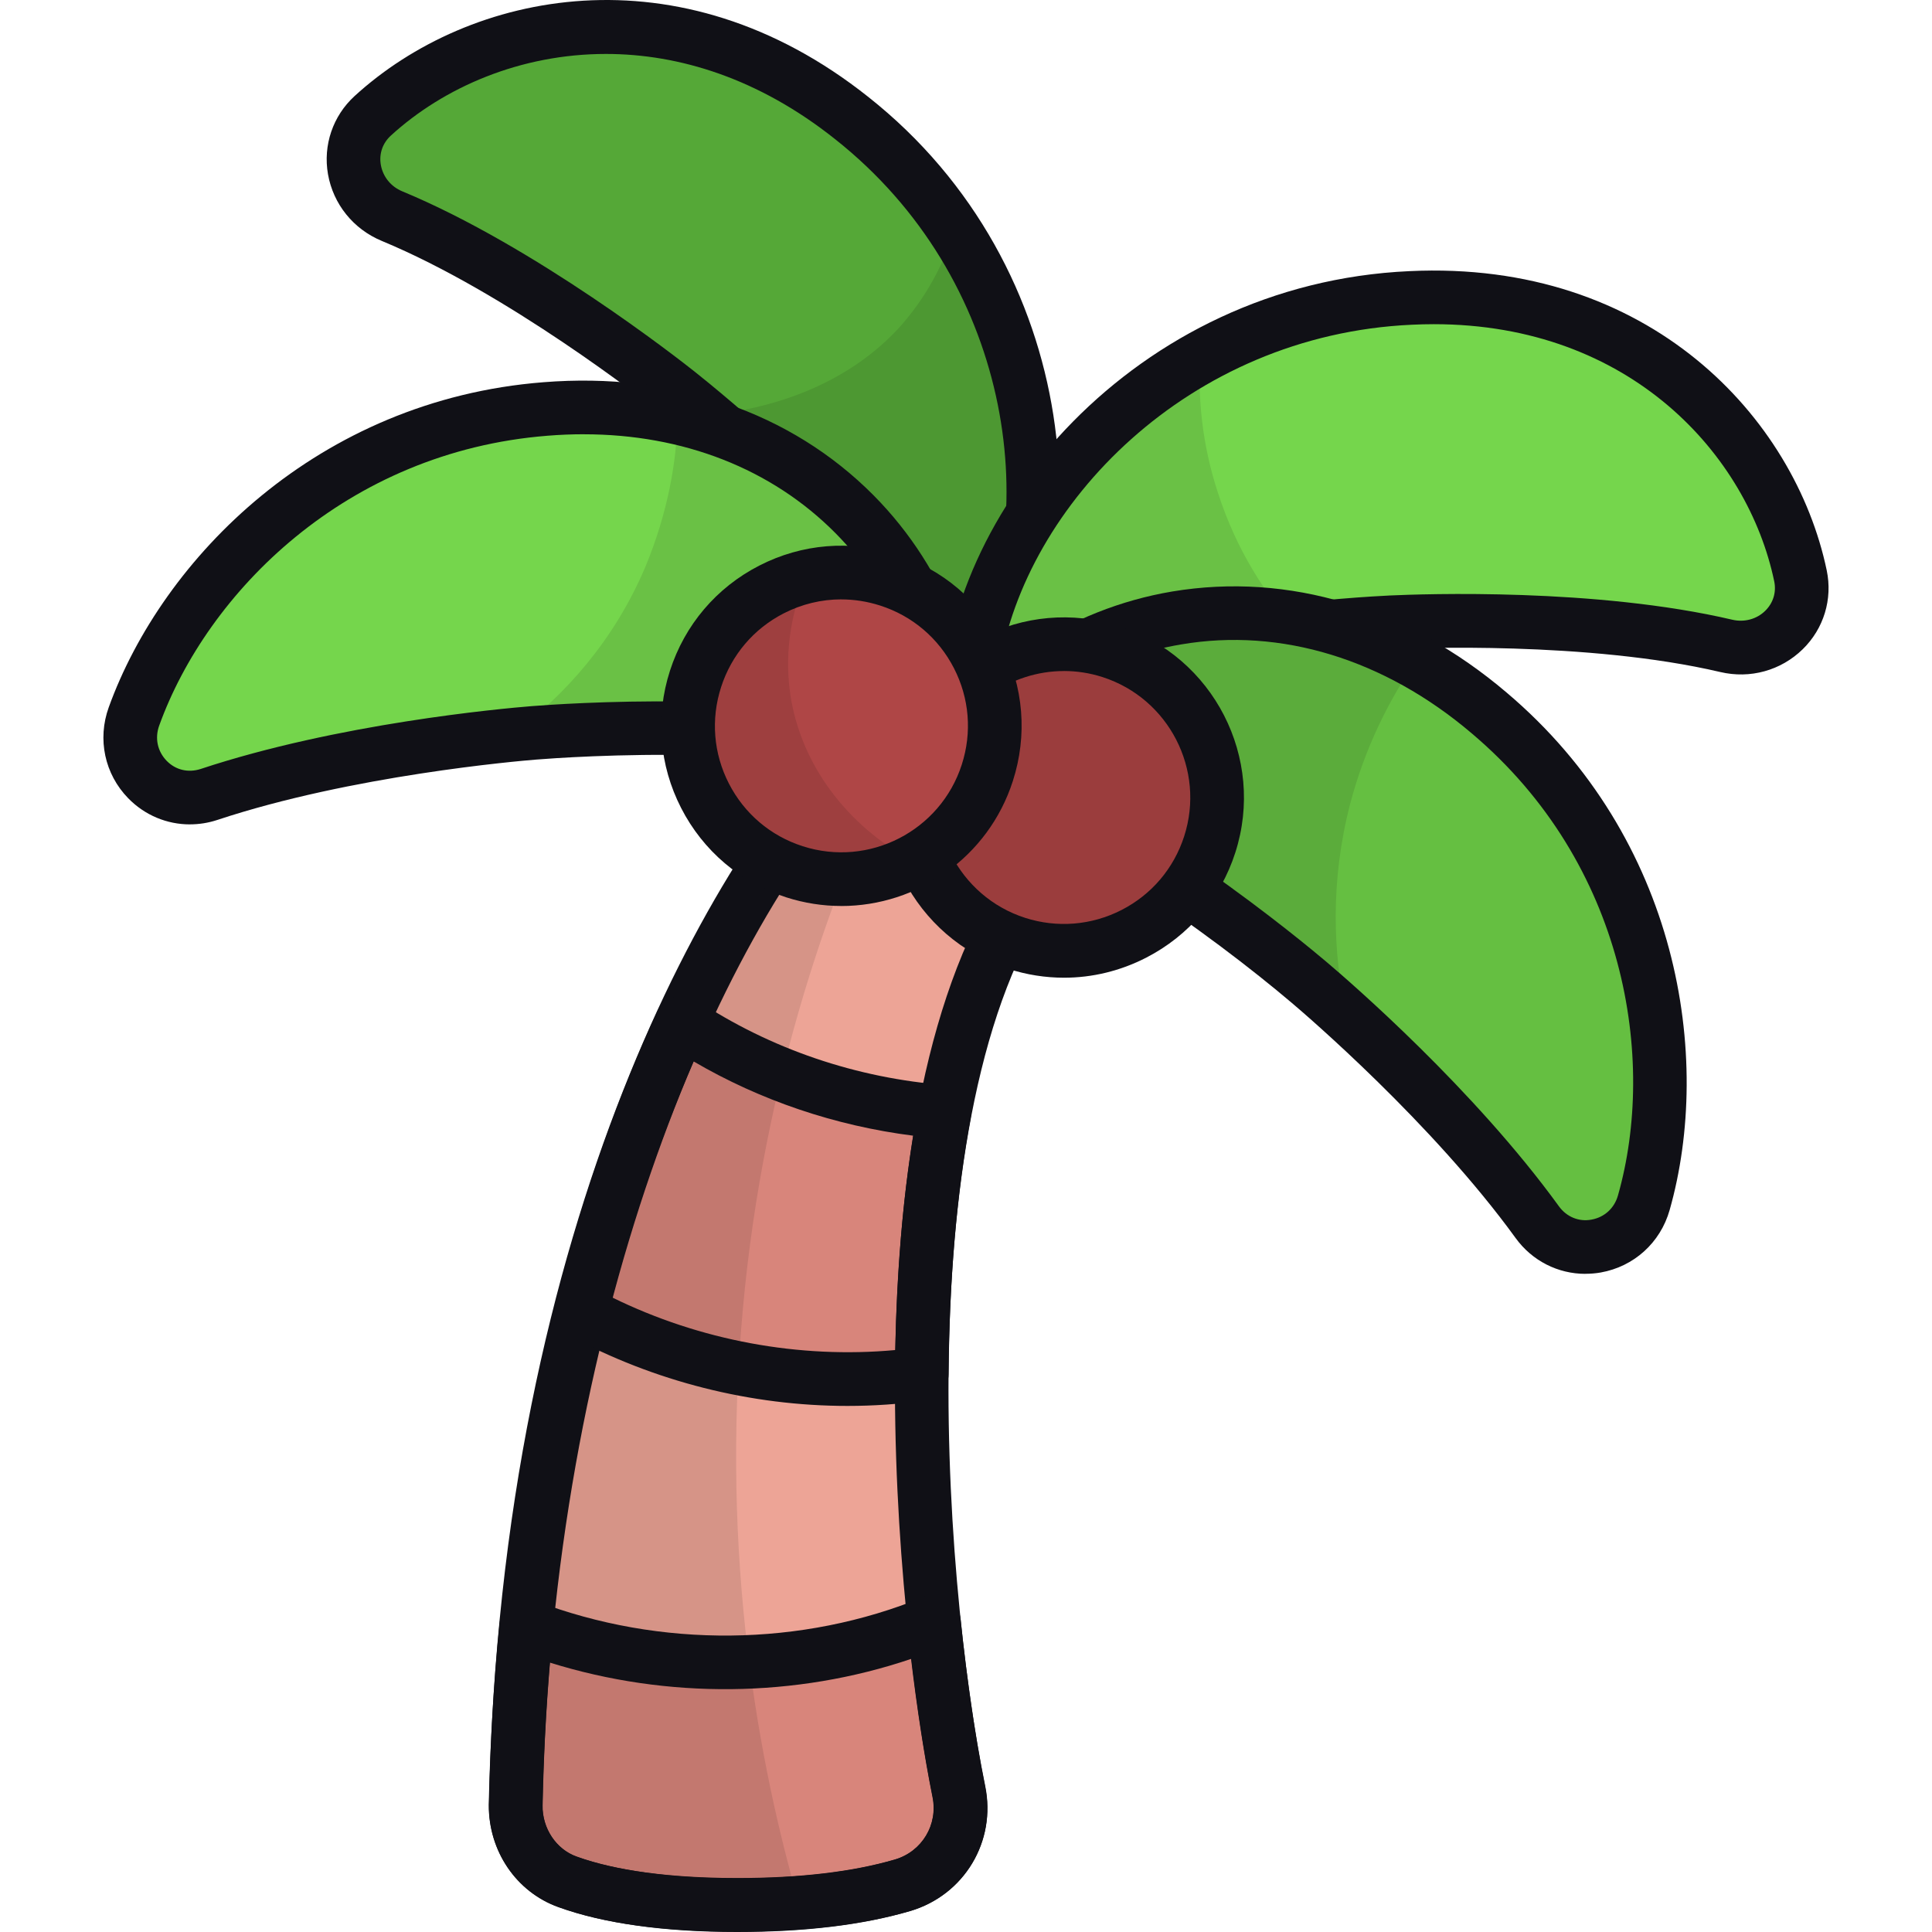 <svg id="Coconut_Tree" enable-background="new 0 0 64 64" viewBox="0 0 64 64" xmlns="http://www.w3.org/2000/svg"><g><g><path d="m28.568 24.64c-4.806 4.728-11.142 17.356-11.48 35.154-.021 1.121.66 2.168 1.715 2.549 1.103.399 2.862.759 5.62.759 2.505 0 4.265-.297 5.474-.651 1.347-.394 2.149-1.735 1.868-3.11-1.311-6.423-2.928-23.897 3.008-30.906z" fill="#eda496"/><path d="m19.242 43.444c.917-3.623 2.07-6.823 3.341-9.575 2.588 1.717 5.599 2.729 8.705 2.964-.518 2.752-.729 5.74-.753 8.681-3.882.541-7.858-.212-11.292-2.07z" fill="#d8857b"/><path d="m29.9 62.453c-1.2.353-2.964.659-5.481.659-2.753 0-4.517-.376-5.623-.776-1.059-.376-1.717-1.411-1.717-2.541.047-2.047.165-4.023.353-5.929 4.329 1.647 9.199 1.623 13.504-.141.235 2.258.541 4.211.823 5.623.282 1.364-.518 2.705-1.859 3.105z" fill="#d8857b"/><path d="m26.465 63.041c-.612.047-1.294.071-2.047.071-2.753 0-4.517-.376-5.623-.776-1.059-.376-1.717-1.411-1.717-2.541.353-17.809 6.681-30.419 11.481-35.148l1.035.635c-2 4.141-4.282 10.328-4.987 18.091-.753 8.258.541 15.104 1.859 19.668z" opacity=".1"/><g fill="#101016"><path d="m24.423 63.99c-2.443 0-4.435-.273-5.923-.812-1.405-.505-2.331-1.873-2.301-3.401.37-19.479 7.557-31.65 11.746-35.77.292-.286.74-.337 1.087-.125l6.206 3.796c.222.135.373.361.413.617.042.257-.031.518-.198.716-5.463 6.447-4.256 23.1-2.816 30.153.375 1.835-.695 3.616-2.49 4.141-1.558.455-3.483.686-5.723.686zm4.286-38.222c-5.049 5.409-10.43 18.094-10.733 34.043-.015.753.449 1.45 1.128 1.694.89.323 2.534.707 5.319.707 2.071 0 3.829-.207 5.225-.615.899-.262 1.435-1.156 1.247-2.078-1.148-5.628-3.02-22.903 2.57-30.842z"/><path d="m28.075 46.573c-3.194 0-6.405-.806-9.255-2.347-.358-.193-.539-.604-.439-1.0.884-3.486 2.025-6.76 3.395-9.729.109-.236.315-.413.565-.484.248-.069.518-.028.734.115 2.437 1.618 5.3 2.594 8.281 2.819.252.021.483.146.637.345.155.201.215.458.168.707-.464 2.467-.712 5.333-.737 8.522-.003.441-.33.812-.766.873-.855.12-1.719.179-2.583.179zm-7.793-3.592c2.912 1.429 6.193 2.033 9.375 1.741.051-2.59.249-4.97.592-7.101-2.582-.328-5.062-1.167-7.272-2.46-1.056 2.424-1.96 5.047-2.695 7.819z"/><path d="m24.418 64c-2.414 0-4.408-.28-5.925-.83-1.376-.49-2.304-1.845-2.304-3.375.049-2.089.168-4.106.358-6.016.027-.276.181-.523.417-.668.236-.146.525-.172.784-.076 4.129 1.573 8.815 1.524 12.851-.134.257-.104.553-.087.794.061.24.142.398.392.427.67.209 2.002.497 3.969.811 5.542.377 1.818-.687 3.597-2.476 4.132-.001 0-.003 0-.003 0-1.568.462-3.496.694-5.733.694zm5.482-1.547h.017zm-11.686-7.377c-.127 1.528-.21 3.116-.247 4.74 0 .757.453 1.441 1.127 1.682 1.309.474 3.148.724 5.325.724 2.066 0 3.825-.208 5.23-.622.896-.269 1.429-1.16 1.24-2.073-.266-1.328-.511-2.918-.709-4.573-3.821 1.292-8.072 1.337-11.964.122z"/></g></g><g><path d="m32.098 23.555c-2.183-4.383-8.122-9.347-9.642-10.552-1.235-.979-5.532-4.212-9.469-5.844-1.36-.564-1.726-2.326-.64-3.32 3.726-3.411 10.185-4.444 15.86.066 6.907 5.456 7.31 14.852 3.891 19.651z" fill="#55a837"/><path d="m32.087 23.565c-1.858-3.764-6.47-7.928-8.704-9.81 2.588-.235 4.846-1.223 6.375-2.87.918-1.012 1.506-2.141 1.859-3.27 3.505 5.34 3.223 12.116.47 15.951z" opacity=".1"/><path d="m32.097 24.444c-.023 0-.046-.001-.069-.003-.312-.024-.587-.211-.727-.49-2.242-4.503-8.673-9.676-9.398-10.251-.51-.405-5.096-3.995-9.258-5.72-.94-.391-1.605-1.216-1.78-2.208-.168-.962.161-1.93.88-2.589 3.801-3.479 10.746-4.956 17.015.025 7.135 5.638 7.868 15.52 4.061 20.863-.167.235-.438.373-.723.373zm-12.025-22.657c-2.826 0-5.371 1.101-7.127 2.707-.273.251-.394.605-.329.97.069.391.334.719.71.874 4.384 1.817 9.151 5.549 9.68 5.969.687.544 6.277 5.042 9.111 9.492 2.444-4.867 1.369-12.591-4.463-17.197-2.52-2.003-5.155-2.815-7.583-2.815z" fill="#101016"/></g><g><path d="m32.098 23.555c4.33-2.285 12.05-2.85 13.988-2.941 1.575-.074 6.95-.192 11.1.781 1.433.336 2.759-.882 2.457-2.323-1.035-4.945-5.676-9.553-12.917-9.203-8.793.399-14.604 7.794-14.629 13.686z" fill="#75d64c"/><path d="m42.956 20.859c-3.199.353-7.858 1.106-10.869 2.706.024-4.164 2.894-9.034 7.669-11.716-.07 1.294.047 2.823.588 4.47.612 1.906 1.6 3.411 2.611 4.54z" opacity=".1"/><path d="m32.097 24.444c-.16 0-.319-.043-.461-.128-.266-.162-.429-.452-.428-.764.027-6.561 6.39-14.158 15.478-14.57 7.958-.381 12.769 4.865 13.826 9.909.201.956-.097 1.934-.795 2.616-.722.705-1.741.989-2.734.754-4.382-1.027-10.206-.79-10.856-.759-.925.043-9.168.493-13.616 2.839-.129.069-.272.102-.414.102zm15.4-13.705c-.24 0-.481.006-.727.018-7.427.337-12.807 5.982-13.665 11.36 4.898-1.958 12.062-2.35 12.939-2.391 1.099-.05 6.826-.256 11.345.804.394.09.802-.017 1.085-.295.266-.26.375-.616.299-.98-.873-4.175-4.76-8.516-11.276-8.516z" fill="#101016"/></g><g><path d="m31.487 25.45c-4.14-1.746-11.853-1.329-13.794-1.173-1.519.122-6.585.653-10.769 2.041-1.586.526-3.055-1.013-2.487-2.584 1.758-4.867 6.72-9.639 13.629-10.185 8.808-.72 13.954 5.977 13.42 11.901z" fill="#75d64c"/><path d="m31.476 25.447c-4.117-1.741-11.834-1.317-13.786-1.176-.188 0-.423.024-.729.071 1.764-1.317 3.388-3.129 4.423-5.576.729-1.764 1.035-3.458 1.059-4.917 6.093 1.365 9.481 6.728 9.034 11.598z" opacity=".1"/><path d="m6.29 27.309c-.758 0-1.492-.301-2.043-.866-.78-.8-1.027-1.955-.645-3.012 1.783-4.936 6.925-10.18 14.395-10.769 4.315-.345 8.195.979 10.941 3.746 2.444 2.464 3.728 5.874 3.435 9.122-.025.282-.185.536-.428.682s-.541.168-.803.056c-4.225-1.781-12.452-1.181-13.377-1.106-.613.049-6.115.524-10.56 1.998-.301.1-.61.148-.915.148zm13.05-12.924c-.395 0-.795.016-1.201.049-6.682.527-11.276 5.201-12.865 9.601-.151.418-.058.854.247 1.168.297.306.714.402 1.124.271 4.546-1.507 9.941-2 10.976-2.083.891-.071 8.239-.606 13.005.813-.109-2.366-1.168-4.745-2.951-6.544-2.116-2.133-5.042-3.274-8.336-3.274z" fill="#101016"/></g><g><path d="m31.487 25.45c4.381.998 10.401 5.839 11.886 7.098 1.162.986 4.965 4.374 7.553 7.942.981 1.353 3.071.961 3.528-.647 1.412-4.978.169-11.749-5.123-16.225-6.732-5.726-14.819-3.291-17.843 1.832z" fill="#65bf41"/><path d="m44.721 26.647c-.659 2.564-.565 4.94-.118 6.987-.517-.47-.941-.847-1.223-1.082-1.482-1.27-7.505-6.093-11.904-7.105 2.682-4.517 9.269-6.94 15.409-3.529-.87 1.27-1.67 2.847-2.164 4.729z" opacity=".1"/><path d="m52.518 42.198c-.908 0-1.762-.429-2.311-1.186-2.755-3.802-6.941-7.389-7.41-7.786-2.566-2.177-7.877-6.082-11.509-6.91-.276-.062-.506-.254-.618-.515-.113-.26-.094-.559.05-.804 1.659-2.808 4.691-4.828 8.113-5.403 3.856-.643 7.778.544 11.073 3.346 5.72 4.838 6.835 12.095 5.403 17.144-.307 1.082-1.182 1.873-2.283 2.069-.17.03-.34.043-.509.043zm-19.606-17.259c4.701 1.63 10.354 6.353 11.035 6.93.792.67 4.882 4.21 7.7 8.099.252.345.66.512 1.069.434.432-.076.762-.377.882-.804 1.278-4.498.276-10.975-4.842-15.302-2.892-2.462-6.326-3.511-9.627-2.949-2.5.419-4.748 1.734-6.217 3.591z" fill="#101016"/></g><g><path d="m40.074 27.975c-.86 2.669-3.72 4.136-6.39 3.276-2.669-.86-4.136-3.72-3.276-6.39.86-2.669 3.72-4.136 6.39-3.276 2.669.86 4.136 3.72 3.276 6.39z" fill="#9b3d3d"/><path d="m35.248 32.388c-.615 0-1.233-.096-1.835-.29-3.131-1.01-4.858-4.378-3.851-7.509 1.01-3.132 4.373-4.858 7.509-3.851 3.13 1.01 4.858 4.378 3.849 7.509-.488 1.516-1.538 2.753-2.957 3.48-.854.438-1.781.661-2.715.661zm-.003-10.159c-1.769 0-3.418 1.132-3.99 2.905-.708 2.198.505 4.562 2.703 5.271 1.061.34 2.196.25 3.194-.26.997-.511 1.733-1.378 2.076-2.444.707-2.198-.505-4.562-2.703-5.271-.425-.137-.856-.202-1.281-.202z" fill="#101016"/></g><g><circle cx="27.874" cy="24.046" fill="#af4646" r="5.077"/><path d="m30.229 28.529c-1.153.612-2.564.776-3.905.353-2.682-.87-4.141-3.717-3.294-6.399.565-1.741 2-2.988 3.67-3.364-.4.941-.753 2.329-.517 3.905.353 2.305 1.858 4.305 4.046 5.505z" opacity=".1"/><path d="m27.869 30.012c-.605 0-1.219-.093-1.825-.287-1.517-.49-2.753-1.539-3.48-2.957-.727-1.418-.859-3.035-.37-4.551s1.538-2.753 2.957-3.48c1.416-.728 3.035-.859 4.551-.37 1.517.489 2.753 1.539 3.481 2.957.727 1.418.858 3.035.368 4.551-.812 2.525-3.161 4.138-5.682 4.138zm-.001-10.157c-.655 0-1.306.155-1.906.463-.995.51-1.732 1.378-2.075 2.444-.344 1.065-.252 2.2.259 3.195s1.378 1.733 2.444 2.075c2.199.709 4.563-.506 5.27-2.703.344-1.065.252-2.199-.259-3.194s-1.378-1.733-2.444-2.075c-.423-.136-.857-.204-1.289-.204z" fill="#101016"/></g></g></svg>